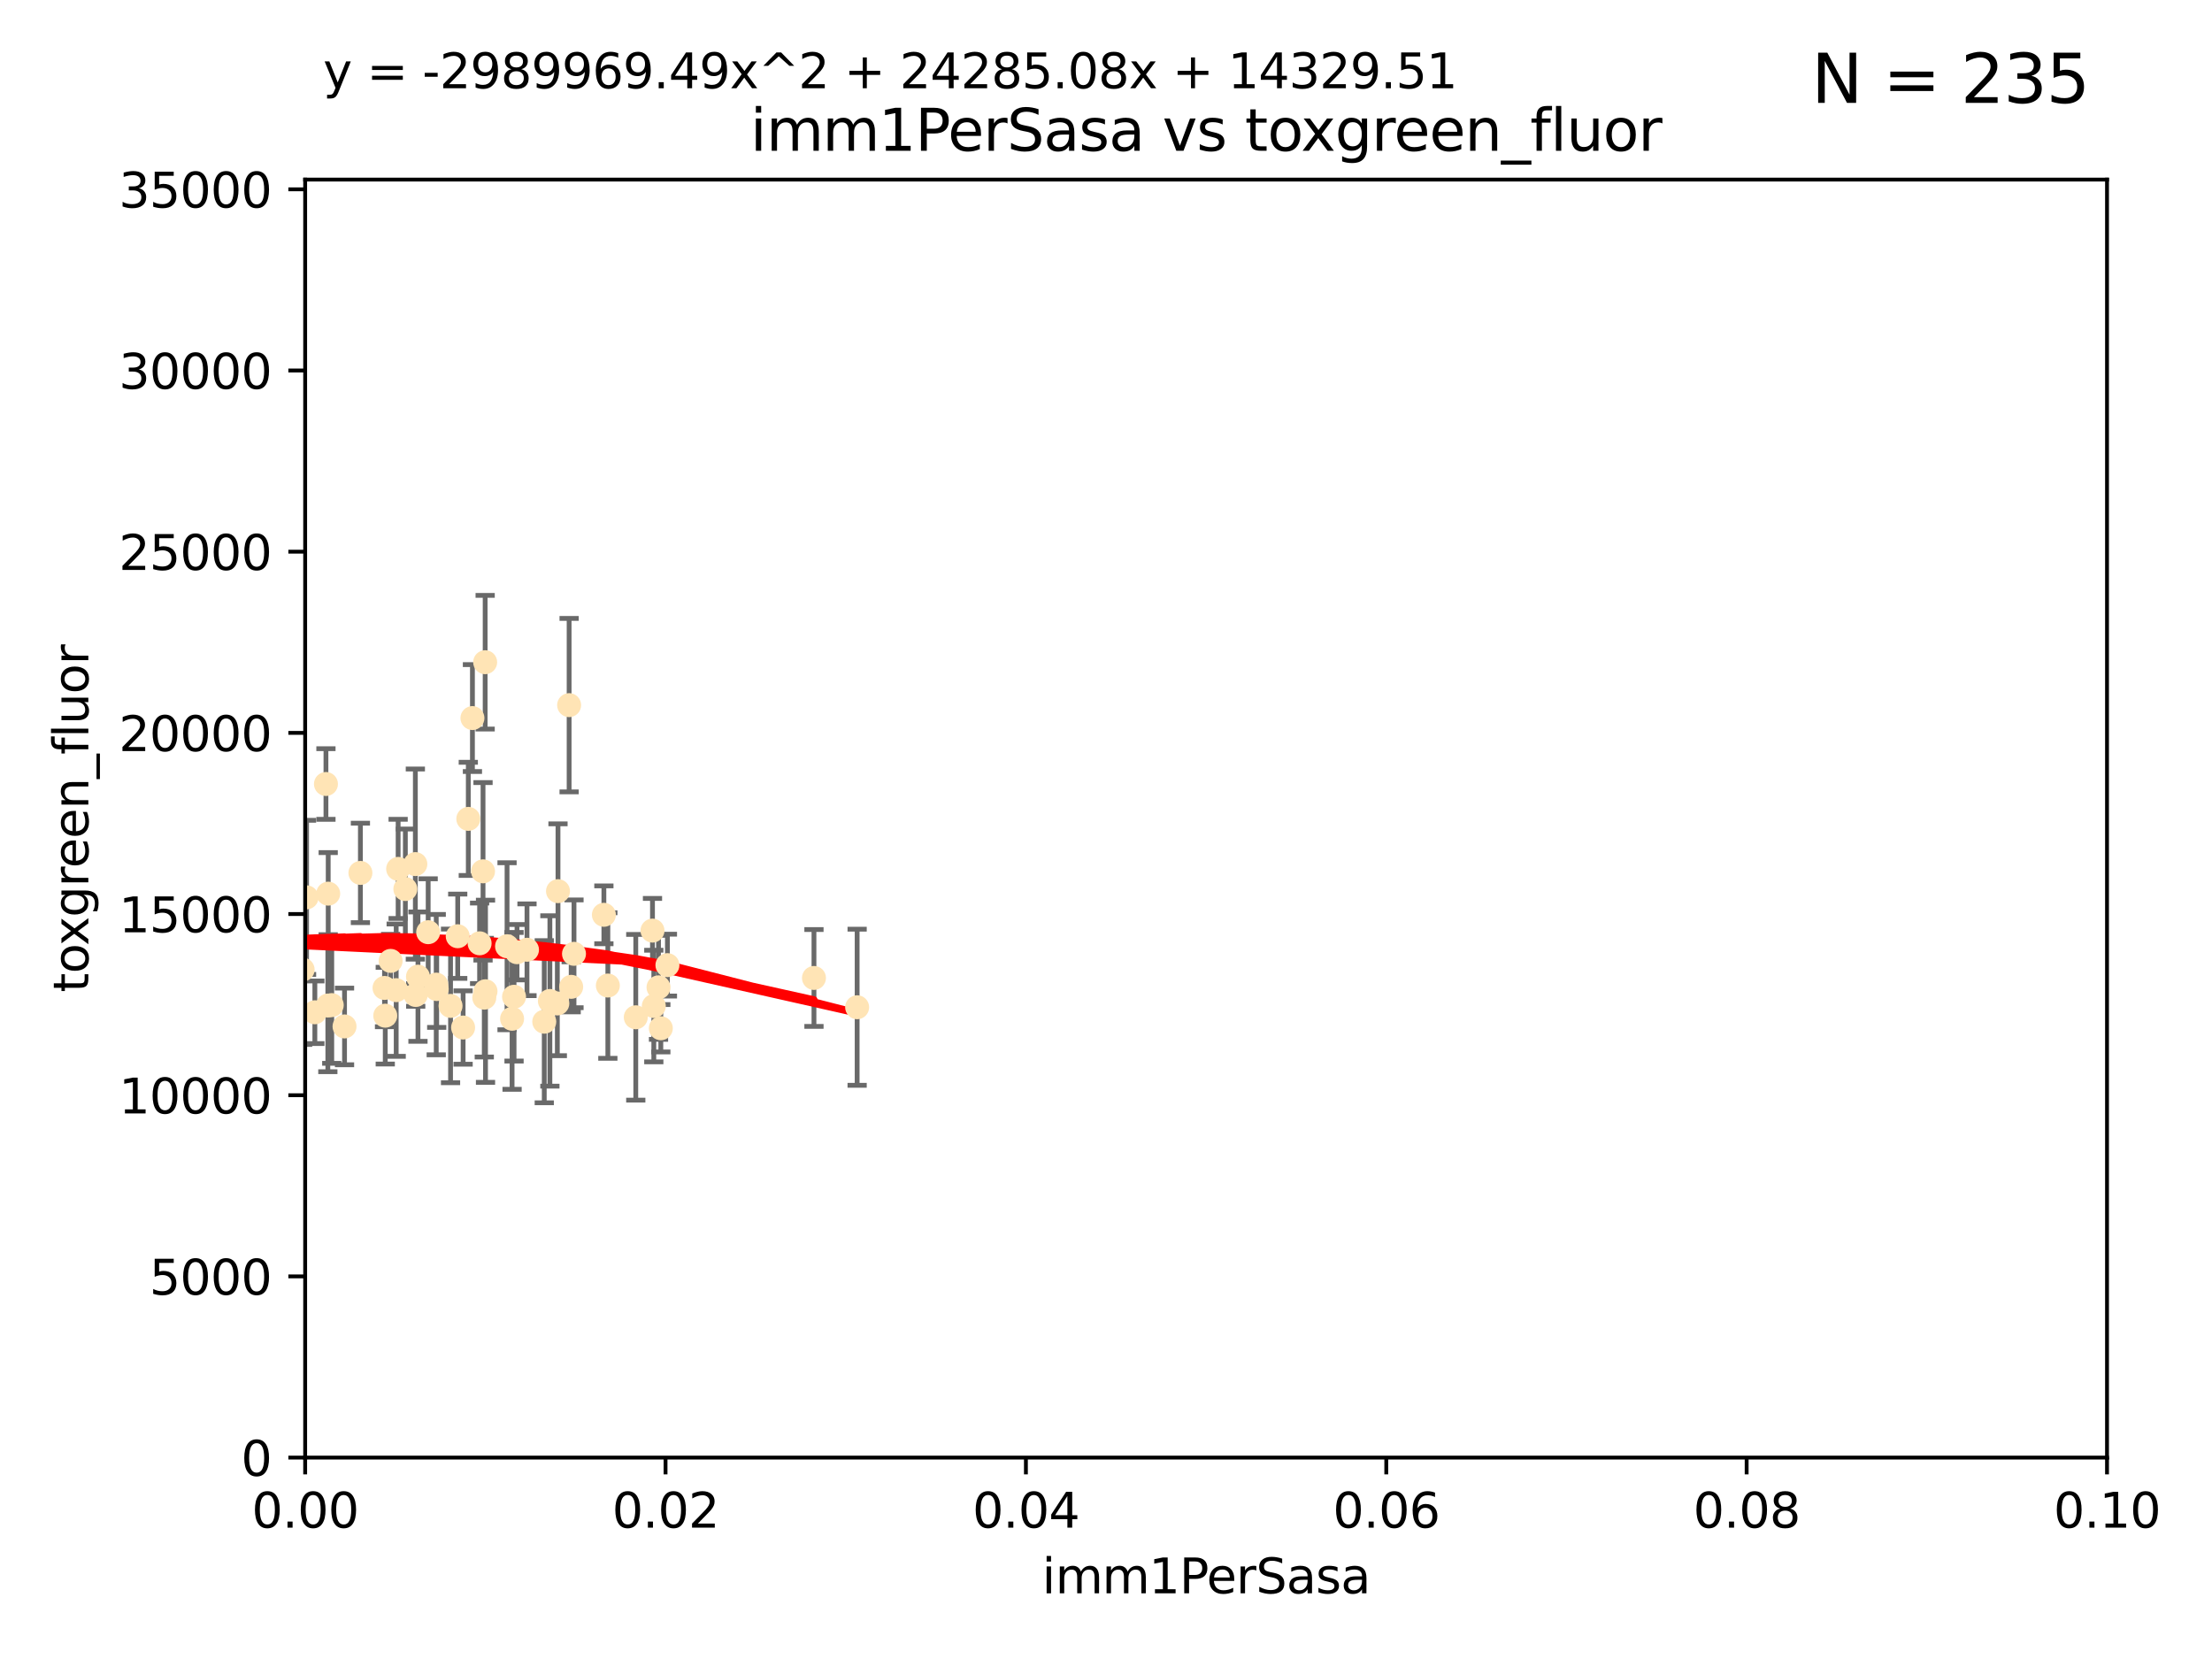 <?xml version="1.0" encoding="utf-8" standalone="no"?>
<!DOCTYPE svg PUBLIC "-//W3C//DTD SVG 1.1//EN"
  "http://www.w3.org/Graphics/SVG/1.1/DTD/svg11.dtd">
<svg xmlns:xlink="http://www.w3.org/1999/xlink" width="460.8pt" height="345.6pt" viewBox="0 0 460.8 345.6" xmlns="http://www.w3.org/2000/svg" version="1.1">
 <defs>
  <style type="text/css">*{stroke-linejoin: round; stroke-linecap: butt}</style>
 </defs>
 <g id="figure_1">
  <g id="patch_1">
   <path d="M 0 345.6 
L 460.8 345.6 
L 460.8 0 
L 0 0 
z
" style="fill: #ffffff"/>
  </g>
  <g id="axes_1">
   <g id="patch_2">
    <path d="M 63.571 303.64 
L 438.93 303.64 
L 438.93 37.411 
L 63.571 37.411 
z
" style="fill: #ffffff"/>
   </g>
   <g id="PathCollection_1">
    <defs>
     <path id="m0d15cbcaea" d="M 0 1.118 
C 0.297 1.118 0.581 1 0.791 0.791 
C 1 0.581 1.118 0.297 1.118 0 
C 1.118 -0.297 1 -0.581 0.791 -0.791 
C 0.581 -1 0.297 -1.118 0 -1.118 
C -0.297 -1.118 -0.581 -1 -0.791 -0.791 
C -1 -0.581 -1.118 -0.297 -1.118 0 
C -1.118 0.297 -1 0.581 -0.791 0.791 
C -0.581 1 -0.297 1.118 0 1.118 
z
" style="stroke: #ffe4b5"/>
    </defs>
    <g clip-path="url(#pde1744ecb6)">
     <use xlink:href="#m0d15cbcaea" x="57.015" y="156.837" style="fill: #ffe4b5; stroke: #ffe4b5"/>
     <use xlink:href="#m0d15cbcaea" x="71.772" y="213.825" style="fill: #ffe4b5; stroke: #ffe4b5"/>
     <use xlink:href="#m0d15cbcaea" x="40.517" y="188.351" style="fill: #ffe4b5; stroke: #ffe4b5"/>
     <use xlink:href="#m0d15cbcaea" x="54.785" y="171.695" style="fill: #ffe4b5; stroke: #ffe4b5"/>
     <use xlink:href="#m0d15cbcaea" x="53.188" y="211.132" style="fill: #ffe4b5; stroke: #ffe4b5"/>
     <use xlink:href="#m0d15cbcaea" x="75.079" y="181.843" style="fill: #ffe4b5; stroke: #ffe4b5"/>
     <use xlink:href="#m0d15cbcaea" x="57.225" y="185.556" style="fill: #ffe4b5; stroke: #ffe4b5"/>
     <use xlink:href="#m0d15cbcaea" x="90.877" y="205.115" style="fill: #ffe4b5; stroke: #ffe4b5"/>
     <use xlink:href="#m0d15cbcaea" x="61.484" y="213.906" style="fill: #ffe4b5; stroke: #ffe4b5"/>
     <use xlink:href="#m0d15cbcaea" x="82.94" y="181.005" style="fill: #ffe4b5; stroke: #ffe4b5"/>
     <use xlink:href="#m0d15cbcaea" x="98.417" y="149.583" style="fill: #ffe4b5; stroke: #ffe4b5"/>
     <use xlink:href="#m0d15cbcaea" x="67.9" y="163.323" style="fill: #ffe4b5; stroke: #ffe4b5"/>
     <use xlink:href="#m0d15cbcaea" x="90.975" y="206.037" style="fill: #ffe4b5; stroke: #ffe4b5"/>
     <use xlink:href="#m0d15cbcaea" x="81.373" y="200.169" style="fill: #ffe4b5; stroke: #ffe4b5"/>
     <use xlink:href="#m0d15cbcaea" x="89.197" y="194.192" style="fill: #ffe4b5; stroke: #ffe4b5"/>
     <use xlink:href="#m0d15cbcaea" x="65.589" y="210.877" style="fill: #ffe4b5; stroke: #ffe4b5"/>
     <use xlink:href="#m0d15cbcaea" x="101.141" y="206.499" style="fill: #ffe4b5; stroke: #ffe4b5"/>
     <use xlink:href="#m0d15cbcaea" x="63.044" y="201.987" style="fill: #ffe4b5; stroke: #ffe4b5"/>
     <use xlink:href="#m0d15cbcaea" x="63.861" y="186.933" style="fill: #ffe4b5; stroke: #ffe4b5"/>
     <use xlink:href="#m0d15cbcaea" x="68.371" y="186.164" style="fill: #ffe4b5; stroke: #ffe4b5"/>
     <use xlink:href="#m0d15cbcaea" x="118.558" y="146.893" style="fill: #ffe4b5; stroke: #ffe4b5"/>
     <use xlink:href="#m0d15cbcaea" x="99.911" y="196.509" style="fill: #ffe4b5; stroke: #ffe4b5"/>
     <use xlink:href="#m0d15cbcaea" x="100.885" y="207.828" style="fill: #ffe4b5; stroke: #ffe4b5"/>
     <use xlink:href="#m0d15cbcaea" x="135.925" y="193.861" style="fill: #ffe4b5; stroke: #ffe4b5"/>
     <use xlink:href="#m0d15cbcaea" x="86.601" y="207.271" style="fill: #ffe4b5; stroke: #ffe4b5"/>
     <use xlink:href="#m0d15cbcaea" x="87.071" y="203.455" style="fill: #ffe4b5; stroke: #ffe4b5"/>
     <use xlink:href="#m0d15cbcaea" x="84.442" y="185.203" style="fill: #ffe4b5; stroke: #ffe4b5"/>
     <use xlink:href="#m0d15cbcaea" x="96.474" y="214.052" style="fill: #ffe4b5; stroke: #ffe4b5"/>
     <use xlink:href="#m0d15cbcaea" x="107.703" y="198.363" style="fill: #ffe4b5; stroke: #ffe4b5"/>
     <use xlink:href="#m0d15cbcaea" x="60.01" y="204.098" style="fill: #ffe4b5; stroke: #ffe4b5"/>
     <use xlink:href="#m0d15cbcaea" x="80.257" y="211.585" style="fill: #ffe4b5; stroke: #ffe4b5"/>
     <use xlink:href="#m0d15cbcaea" x="116.102" y="209.035" style="fill: #ffe4b5; stroke: #ffe4b5"/>
     <use xlink:href="#m0d15cbcaea" x="93.857" y="209.546" style="fill: #ffe4b5; stroke: #ffe4b5"/>
     <use xlink:href="#m0d15cbcaea" x="68.296" y="209.471" style="fill: #ffe4b5; stroke: #ffe4b5"/>
     <use xlink:href="#m0d15cbcaea" x="105.627" y="197.121" style="fill: #ffe4b5; stroke: #ffe4b5"/>
     <use xlink:href="#m0d15cbcaea" x="101.067" y="137.95" style="fill: #ffe4b5; stroke: #ffe4b5"/>
     <use xlink:href="#m0d15cbcaea" x="95.352" y="195.035" style="fill: #ffe4b5; stroke: #ffe4b5"/>
     <use xlink:href="#m0d15cbcaea" x="137.663" y="214.202" style="fill: #ffe4b5; stroke: #ffe4b5"/>
     <use xlink:href="#m0d15cbcaea" x="100.625" y="181.513" style="fill: #ffe4b5; stroke: #ffe4b5"/>
     <use xlink:href="#m0d15cbcaea" x="106.676" y="212.224" style="fill: #ffe4b5; stroke: #ffe4b5"/>
     <use xlink:href="#m0d15cbcaea" x="82.534" y="206.268" style="fill: #ffe4b5; stroke: #ffe4b5"/>
     <use xlink:href="#m0d15cbcaea" x="80.104" y="205.805" style="fill: #ffe4b5; stroke: #ffe4b5"/>
     <use xlink:href="#m0d15cbcaea" x="118.986" y="205.576" style="fill: #ffe4b5; stroke: #ffe4b5"/>
     <use xlink:href="#m0d15cbcaea" x="113.38" y="212.837" style="fill: #ffe4b5; stroke: #ffe4b5"/>
     <use xlink:href="#m0d15cbcaea" x="50.438" y="214.773" style="fill: #ffe4b5; stroke: #ffe4b5"/>
     <use xlink:href="#m0d15cbcaea" x="137.18" y="205.681" style="fill: #ffe4b5; stroke: #ffe4b5"/>
     <use xlink:href="#m0d15cbcaea" x="86.526" y="180.006" style="fill: #ffe4b5; stroke: #ffe4b5"/>
     <use xlink:href="#m0d15cbcaea" x="109.782" y="197.851" style="fill: #ffe4b5; stroke: #ffe4b5"/>
     <use xlink:href="#m0d15cbcaea" x="69.109" y="209.384" style="fill: #ffe4b5; stroke: #ffe4b5"/>
     <use xlink:href="#m0d15cbcaea" x="97.555" y="170.586" style="fill: #ffe4b5; stroke: #ffe4b5"/>
     <use xlink:href="#m0d15cbcaea" x="107.086" y="207.643" style="fill: #ffe4b5; stroke: #ffe4b5"/>
     <use xlink:href="#m0d15cbcaea" x="114.552" y="208.521" style="fill: #ffe4b5; stroke: #ffe4b5"/>
     <use xlink:href="#m0d15cbcaea" x="169.564" y="203.725" style="fill: #ffe4b5; stroke: #ffe4b5"/>
     <use xlink:href="#m0d15cbcaea" x="126.627" y="205.306" style="fill: #ffe4b5; stroke: #ffe4b5"/>
     <use xlink:href="#m0d15cbcaea" x="60.205" y="213.635" style="fill: #ffe4b5; stroke: #ffe4b5"/>
     <use xlink:href="#m0d15cbcaea" x="136.2" y="209.579" style="fill: #ffe4b5; stroke: #ffe4b5"/>
     <use xlink:href="#m0d15cbcaea" x="119.573" y="198.699" style="fill: #ffe4b5; stroke: #ffe4b5"/>
     <use xlink:href="#m0d15cbcaea" x="178.558" y="209.828" style="fill: #ffe4b5; stroke: #ffe4b5"/>
     <use xlink:href="#m0d15cbcaea" x="139.037" y="201.054" style="fill: #ffe4b5; stroke: #ffe4b5"/>
     <use xlink:href="#m0d15cbcaea" x="132.444" y="211.918" style="fill: #ffe4b5; stroke: #ffe4b5"/>
     <use xlink:href="#m0d15cbcaea" x="116.24" y="185.646" style="fill: #ffe4b5; stroke: #ffe4b5"/>
     <use xlink:href="#m0d15cbcaea" x="125.8" y="190.57" style="fill: #ffe4b5; stroke: #ffe4b5"/>
    </g>
   </g>
   <g id="matplotlib.axis_1">
    <g id="xtick_1">
     <g id="line2d_1">
      <defs>
       <path id="mdbbc4fe6f9" d="M 0 0 
L 0 3.5 
" style="stroke: #000000; stroke-width: 0.8"/>
      </defs>
      <g>
       <use xlink:href="#mdbbc4fe6f9" x="63.571" y="303.64" style="stroke: #000000; stroke-width: 0.8"/>
      </g>
     </g>
     <g id="text_1">
      <!-- 0.00 -->
      <g transform="translate(52.438 318.238)scale(0.1 -0.1)">
       <defs>
        <path id="DejaVuSans-30" d="M 2034 4250 
Q 1547 4250 1301 3770 
Q 1056 3291 1056 2328 
Q 1056 1369 1301 889 
Q 1547 409 2034 409 
Q 2525 409 2770 889 
Q 3016 1369 3016 2328 
Q 3016 3291 2770 3770 
Q 2525 4250 2034 4250 
z
M 2034 4750 
Q 2819 4750 3233 4129 
Q 3647 3509 3647 2328 
Q 3647 1150 3233 529 
Q 2819 -91 2034 -91 
Q 1250 -91 836 529 
Q 422 1150 422 2328 
Q 422 3509 836 4129 
Q 1250 4750 2034 4750 
z
" transform="scale(0.016)"/>
        <path id="DejaVuSans-2e" d="M 684 794 
L 1344 794 
L 1344 0 
L 684 0 
L 684 794 
z
" transform="scale(0.016)"/>
       </defs>
       <use xlink:href="#DejaVuSans-30"/>
       <use xlink:href="#DejaVuSans-2e" x="63.623"/>
       <use xlink:href="#DejaVuSans-30" x="95.41"/>
       <use xlink:href="#DejaVuSans-30" x="159.033"/>
      </g>
     </g>
    </g>
    <g id="xtick_2">
     <g id="line2d_2">
      <g>
       <use xlink:href="#mdbbc4fe6f9" x="138.643" y="303.64" style="stroke: #000000; stroke-width: 0.8"/>
      </g>
     </g>
     <g id="text_2">
      <!-- 0.02 -->
      <g transform="translate(127.51 318.238)scale(0.1 -0.1)">
       <defs>
        <path id="DejaVuSans-32" d="M 1228 531 
L 3431 531 
L 3431 0 
L 469 0 
L 469 531 
Q 828 903 1448 1529 
Q 2069 2156 2228 2338 
Q 2531 2678 2651 2914 
Q 2772 3150 2772 3378 
Q 2772 3750 2511 3984 
Q 2250 4219 1831 4219 
Q 1534 4219 1204 4116 
Q 875 4013 500 3803 
L 500 4441 
Q 881 4594 1212 4672 
Q 1544 4750 1819 4750 
Q 2544 4750 2975 4387 
Q 3406 4025 3406 3419 
Q 3406 3131 3298 2873 
Q 3191 2616 2906 2266 
Q 2828 2175 2409 1742 
Q 1991 1309 1228 531 
z
" transform="scale(0.016)"/>
       </defs>
       <use xlink:href="#DejaVuSans-30"/>
       <use xlink:href="#DejaVuSans-2e" x="63.623"/>
       <use xlink:href="#DejaVuSans-30" x="95.41"/>
       <use xlink:href="#DejaVuSans-32" x="159.033"/>
      </g>
     </g>
    </g>
    <g id="xtick_3">
     <g id="line2d_3">
      <g>
       <use xlink:href="#mdbbc4fe6f9" x="213.715" y="303.64" style="stroke: #000000; stroke-width: 0.8"/>
      </g>
     </g>
     <g id="text_3">
      <!-- 0.04 -->
      <g transform="translate(202.582 318.238)scale(0.1 -0.1)">
       <defs>
        <path id="DejaVuSans-34" d="M 2419 4116 
L 825 1625 
L 2419 1625 
L 2419 4116 
z
M 2253 4666 
L 3047 4666 
L 3047 1625 
L 3713 1625 
L 3713 1100 
L 3047 1100 
L 3047 0 
L 2419 0 
L 2419 1100 
L 313 1100 
L 313 1709 
L 2253 4666 
z
" transform="scale(0.016)"/>
       </defs>
       <use xlink:href="#DejaVuSans-30"/>
       <use xlink:href="#DejaVuSans-2e" x="63.623"/>
       <use xlink:href="#DejaVuSans-30" x="95.41"/>
       <use xlink:href="#DejaVuSans-34" x="159.033"/>
      </g>
     </g>
    </g>
    <g id="xtick_4">
     <g id="line2d_4">
      <g>
       <use xlink:href="#mdbbc4fe6f9" x="288.786" y="303.64" style="stroke: #000000; stroke-width: 0.8"/>
      </g>
     </g>
     <g id="text_4">
      <!-- 0.06 -->
      <g transform="translate(277.654 318.238)scale(0.1 -0.1)">
       <defs>
        <path id="DejaVuSans-36" d="M 2113 2584 
Q 1688 2584 1439 2293 
Q 1191 2003 1191 1497 
Q 1191 994 1439 701 
Q 1688 409 2113 409 
Q 2538 409 2786 701 
Q 3034 994 3034 1497 
Q 3034 2003 2786 2293 
Q 2538 2584 2113 2584 
z
M 3366 4563 
L 3366 3988 
Q 3128 4100 2886 4159 
Q 2644 4219 2406 4219 
Q 1781 4219 1451 3797 
Q 1122 3375 1075 2522 
Q 1259 2794 1537 2939 
Q 1816 3084 2150 3084 
Q 2853 3084 3261 2657 
Q 3669 2231 3669 1497 
Q 3669 778 3244 343 
Q 2819 -91 2113 -91 
Q 1303 -91 875 529 
Q 447 1150 447 2328 
Q 447 3434 972 4092 
Q 1497 4750 2381 4750 
Q 2619 4750 2861 4703 
Q 3103 4656 3366 4563 
z
" transform="scale(0.016)"/>
       </defs>
       <use xlink:href="#DejaVuSans-30"/>
       <use xlink:href="#DejaVuSans-2e" x="63.623"/>
       <use xlink:href="#DejaVuSans-30" x="95.41"/>
       <use xlink:href="#DejaVuSans-36" x="159.033"/>
      </g>
     </g>
    </g>
    <g id="xtick_5">
     <g id="line2d_5">
      <g>
       <use xlink:href="#mdbbc4fe6f9" x="363.858" y="303.64" style="stroke: #000000; stroke-width: 0.8"/>
      </g>
     </g>
     <g id="text_5">
      <!-- 0.08 -->
      <g transform="translate(352.725 318.238)scale(0.1 -0.1)">
       <defs>
        <path id="DejaVuSans-38" d="M 2034 2216 
Q 1584 2216 1326 1975 
Q 1069 1734 1069 1313 
Q 1069 891 1326 650 
Q 1584 409 2034 409 
Q 2484 409 2743 651 
Q 3003 894 3003 1313 
Q 3003 1734 2745 1975 
Q 2488 2216 2034 2216 
z
M 1403 2484 
Q 997 2584 770 2862 
Q 544 3141 544 3541 
Q 544 4100 942 4425 
Q 1341 4750 2034 4750 
Q 2731 4750 3128 4425 
Q 3525 4100 3525 3541 
Q 3525 3141 3298 2862 
Q 3072 2584 2669 2484 
Q 3125 2378 3379 2068 
Q 3634 1759 3634 1313 
Q 3634 634 3220 271 
Q 2806 -91 2034 -91 
Q 1263 -91 848 271 
Q 434 634 434 1313 
Q 434 1759 690 2068 
Q 947 2378 1403 2484 
z
M 1172 3481 
Q 1172 3119 1398 2916 
Q 1625 2713 2034 2713 
Q 2441 2713 2670 2916 
Q 2900 3119 2900 3481 
Q 2900 3844 2670 4047 
Q 2441 4250 2034 4250 
Q 1625 4250 1398 4047 
Q 1172 3844 1172 3481 
z
" transform="scale(0.016)"/>
       </defs>
       <use xlink:href="#DejaVuSans-30"/>
       <use xlink:href="#DejaVuSans-2e" x="63.623"/>
       <use xlink:href="#DejaVuSans-30" x="95.41"/>
       <use xlink:href="#DejaVuSans-38" x="159.033"/>
      </g>
     </g>
    </g>
    <g id="xtick_6">
     <g id="line2d_6">
      <g>
       <use xlink:href="#mdbbc4fe6f9" x="438.93" y="303.64" style="stroke: #000000; stroke-width: 0.8"/>
      </g>
     </g>
     <g id="text_6">
      <!-- 0.10 -->
      <g transform="translate(427.797 318.238)scale(0.1 -0.1)">
       <defs>
        <path id="DejaVuSans-31" d="M 794 531 
L 1825 531 
L 1825 4091 
L 703 3866 
L 703 4441 
L 1819 4666 
L 2450 4666 
L 2450 531 
L 3481 531 
L 3481 0 
L 794 0 
L 794 531 
z
" transform="scale(0.016)"/>
       </defs>
       <use xlink:href="#DejaVuSans-30"/>
       <use xlink:href="#DejaVuSans-2e" x="63.623"/>
       <use xlink:href="#DejaVuSans-31" x="95.41"/>
       <use xlink:href="#DejaVuSans-30" x="159.033"/>
      </g>
     </g>
    </g>
    <g id="text_7">
     <!-- imm1PerSasa -->
     <g transform="translate(217.067 331.917)scale(0.1 -0.1)">
      <defs>
       <path id="DejaVuSans-69" d="M 603 3500 
L 1178 3500 
L 1178 0 
L 603 0 
L 603 3500 
z
M 603 4863 
L 1178 4863 
L 1178 4134 
L 603 4134 
L 603 4863 
z
" transform="scale(0.016)"/>
       <path id="DejaVuSans-6d" d="M 3328 2828 
Q 3544 3216 3844 3400 
Q 4144 3584 4550 3584 
Q 5097 3584 5394 3201 
Q 5691 2819 5691 2113 
L 5691 0 
L 5113 0 
L 5113 2094 
Q 5113 2597 4934 2840 
Q 4756 3084 4391 3084 
Q 3944 3084 3684 2787 
Q 3425 2491 3425 1978 
L 3425 0 
L 2847 0 
L 2847 2094 
Q 2847 2600 2669 2842 
Q 2491 3084 2119 3084 
Q 1678 3084 1418 2786 
Q 1159 2488 1159 1978 
L 1159 0 
L 581 0 
L 581 3500 
L 1159 3500 
L 1159 2956 
Q 1356 3278 1631 3431 
Q 1906 3584 2284 3584 
Q 2666 3584 2933 3390 
Q 3200 3197 3328 2828 
z
" transform="scale(0.016)"/>
       <path id="DejaVuSans-50" d="M 1259 4147 
L 1259 2394 
L 2053 2394 
Q 2494 2394 2734 2622 
Q 2975 2850 2975 3272 
Q 2975 3691 2734 3919 
Q 2494 4147 2053 4147 
L 1259 4147 
z
M 628 4666 
L 2053 4666 
Q 2838 4666 3239 4311 
Q 3641 3956 3641 3272 
Q 3641 2581 3239 2228 
Q 2838 1875 2053 1875 
L 1259 1875 
L 1259 0 
L 628 0 
L 628 4666 
z
" transform="scale(0.016)"/>
       <path id="DejaVuSans-65" d="M 3597 1894 
L 3597 1613 
L 953 1613 
Q 991 1019 1311 708 
Q 1631 397 2203 397 
Q 2534 397 2845 478 
Q 3156 559 3463 722 
L 3463 178 
Q 3153 47 2828 -22 
Q 2503 -91 2169 -91 
Q 1331 -91 842 396 
Q 353 884 353 1716 
Q 353 2575 817 3079 
Q 1281 3584 2069 3584 
Q 2775 3584 3186 3129 
Q 3597 2675 3597 1894 
z
M 3022 2063 
Q 3016 2534 2758 2815 
Q 2500 3097 2075 3097 
Q 1594 3097 1305 2825 
Q 1016 2553 972 2059 
L 3022 2063 
z
" transform="scale(0.016)"/>
       <path id="DejaVuSans-72" d="M 2631 2963 
Q 2534 3019 2420 3045 
Q 2306 3072 2169 3072 
Q 1681 3072 1420 2755 
Q 1159 2438 1159 1844 
L 1159 0 
L 581 0 
L 581 3500 
L 1159 3500 
L 1159 2956 
Q 1341 3275 1631 3429 
Q 1922 3584 2338 3584 
Q 2397 3584 2469 3576 
Q 2541 3569 2628 3553 
L 2631 2963 
z
" transform="scale(0.016)"/>
       <path id="DejaVuSans-53" d="M 3425 4513 
L 3425 3897 
Q 3066 4069 2747 4153 
Q 2428 4238 2131 4238 
Q 1616 4238 1336 4038 
Q 1056 3838 1056 3469 
Q 1056 3159 1242 3001 
Q 1428 2844 1947 2747 
L 2328 2669 
Q 3034 2534 3370 2195 
Q 3706 1856 3706 1288 
Q 3706 609 3251 259 
Q 2797 -91 1919 -91 
Q 1588 -91 1214 -16 
Q 841 59 441 206 
L 441 856 
Q 825 641 1194 531 
Q 1563 422 1919 422 
Q 2459 422 2753 634 
Q 3047 847 3047 1241 
Q 3047 1584 2836 1778 
Q 2625 1972 2144 2069 
L 1759 2144 
Q 1053 2284 737 2584 
Q 422 2884 422 3419 
Q 422 4038 858 4394 
Q 1294 4750 2059 4750 
Q 2388 4750 2728 4690 
Q 3069 4631 3425 4513 
z
" transform="scale(0.016)"/>
       <path id="DejaVuSans-61" d="M 2194 1759 
Q 1497 1759 1228 1600 
Q 959 1441 959 1056 
Q 959 750 1161 570 
Q 1363 391 1709 391 
Q 2188 391 2477 730 
Q 2766 1069 2766 1631 
L 2766 1759 
L 2194 1759 
z
M 3341 1997 
L 3341 0 
L 2766 0 
L 2766 531 
Q 2569 213 2275 61 
Q 1981 -91 1556 -91 
Q 1019 -91 701 211 
Q 384 513 384 1019 
Q 384 1609 779 1909 
Q 1175 2209 1959 2209 
L 2766 2209 
L 2766 2266 
Q 2766 2663 2505 2880 
Q 2244 3097 1772 3097 
Q 1472 3097 1187 3025 
Q 903 2953 641 2809 
L 641 3341 
Q 956 3463 1253 3523 
Q 1550 3584 1831 3584 
Q 2591 3584 2966 3190 
Q 3341 2797 3341 1997 
z
" transform="scale(0.016)"/>
       <path id="DejaVuSans-73" d="M 2834 3397 
L 2834 2853 
Q 2591 2978 2328 3040 
Q 2066 3103 1784 3103 
Q 1356 3103 1142 2972 
Q 928 2841 928 2578 
Q 928 2378 1081 2264 
Q 1234 2150 1697 2047 
L 1894 2003 
Q 2506 1872 2764 1633 
Q 3022 1394 3022 966 
Q 3022 478 2636 193 
Q 2250 -91 1575 -91 
Q 1294 -91 989 -36 
Q 684 19 347 128 
L 347 722 
Q 666 556 975 473 
Q 1284 391 1588 391 
Q 1994 391 2212 530 
Q 2431 669 2431 922 
Q 2431 1156 2273 1281 
Q 2116 1406 1581 1522 
L 1381 1569 
Q 847 1681 609 1914 
Q 372 2147 372 2553 
Q 372 3047 722 3315 
Q 1072 3584 1716 3584 
Q 2034 3584 2315 3537 
Q 2597 3491 2834 3397 
z
" transform="scale(0.016)"/>
      </defs>
      <use xlink:href="#DejaVuSans-69"/>
      <use xlink:href="#DejaVuSans-6d" x="27.783"/>
      <use xlink:href="#DejaVuSans-6d" x="125.195"/>
      <use xlink:href="#DejaVuSans-31" x="222.607"/>
      <use xlink:href="#DejaVuSans-50" x="286.23"/>
      <use xlink:href="#DejaVuSans-65" x="342.908"/>
      <use xlink:href="#DejaVuSans-72" x="404.432"/>
      <use xlink:href="#DejaVuSans-53" x="445.545"/>
      <use xlink:href="#DejaVuSans-61" x="509.021"/>
      <use xlink:href="#DejaVuSans-73" x="570.301"/>
      <use xlink:href="#DejaVuSans-61" x="622.4"/>
     </g>
    </g>
   </g>
   <g id="matplotlib.axis_2">
    <g id="ytick_1">
     <g id="line2d_7">
      <defs>
       <path id="m1bf2018b47" d="M 0 0 
L -3.5 0 
" style="stroke: #000000; stroke-width: 0.8"/>
      </defs>
      <g>
       <use xlink:href="#m1bf2018b47" x="63.571" y="303.64" style="stroke: #000000; stroke-width: 0.8"/>
      </g>
     </g>
     <g id="text_8">
      <!-- 0 -->
      <g transform="translate(50.209 307.439)scale(0.1 -0.1)">
       <use xlink:href="#DejaVuSans-30"/>
      </g>
     </g>
    </g>
    <g id="ytick_2">
     <g id="line2d_8">
      <g>
       <use xlink:href="#m1bf2018b47" x="63.571" y="265.897" style="stroke: #000000; stroke-width: 0.8"/>
      </g>
     </g>
     <g id="text_9">
      <!-- 5000 -->
      <g transform="translate(31.121 269.696)scale(0.1 -0.1)">
       <defs>
        <path id="DejaVuSans-35" d="M 691 4666 
L 3169 4666 
L 3169 4134 
L 1269 4134 
L 1269 2991 
Q 1406 3038 1543 3061 
Q 1681 3084 1819 3084 
Q 2600 3084 3056 2656 
Q 3513 2228 3513 1497 
Q 3513 744 3044 326 
Q 2575 -91 1722 -91 
Q 1428 -91 1123 -41 
Q 819 9 494 109 
L 494 744 
Q 775 591 1075 516 
Q 1375 441 1709 441 
Q 2250 441 2565 725 
Q 2881 1009 2881 1497 
Q 2881 1984 2565 2268 
Q 2250 2553 1709 2553 
Q 1456 2553 1204 2497 
Q 953 2441 691 2322 
L 691 4666 
z
" transform="scale(0.016)"/>
       </defs>
       <use xlink:href="#DejaVuSans-35"/>
       <use xlink:href="#DejaVuSans-30" x="63.623"/>
       <use xlink:href="#DejaVuSans-30" x="127.246"/>
       <use xlink:href="#DejaVuSans-30" x="190.869"/>
      </g>
     </g>
    </g>
    <g id="ytick_3">
     <g id="line2d_9">
      <g>
       <use xlink:href="#m1bf2018b47" x="63.571" y="228.154" style="stroke: #000000; stroke-width: 0.8"/>
      </g>
     </g>
     <g id="text_10">
      <!-- 10000 -->
      <g transform="translate(24.759 231.953)scale(0.1 -0.1)">
       <use xlink:href="#DejaVuSans-31"/>
       <use xlink:href="#DejaVuSans-30" x="63.623"/>
       <use xlink:href="#DejaVuSans-30" x="127.246"/>
       <use xlink:href="#DejaVuSans-30" x="190.869"/>
       <use xlink:href="#DejaVuSans-30" x="254.492"/>
      </g>
     </g>
    </g>
    <g id="ytick_4">
     <g id="line2d_10">
      <g>
       <use xlink:href="#m1bf2018b47" x="63.571" y="190.411" style="stroke: #000000; stroke-width: 0.8"/>
      </g>
     </g>
     <g id="text_11">
      <!-- 15000 -->
      <g transform="translate(24.759 194.21)scale(0.1 -0.1)">
       <use xlink:href="#DejaVuSans-31"/>
       <use xlink:href="#DejaVuSans-35" x="63.623"/>
       <use xlink:href="#DejaVuSans-30" x="127.246"/>
       <use xlink:href="#DejaVuSans-30" x="190.869"/>
       <use xlink:href="#DejaVuSans-30" x="254.492"/>
      </g>
     </g>
    </g>
    <g id="ytick_5">
     <g id="line2d_11">
      <g>
       <use xlink:href="#m1bf2018b47" x="63.571" y="152.668" style="stroke: #000000; stroke-width: 0.8"/>
      </g>
     </g>
     <g id="text_12">
      <!-- 20000 -->
      <g transform="translate(24.759 156.467)scale(0.1 -0.1)">
       <use xlink:href="#DejaVuSans-32"/>
       <use xlink:href="#DejaVuSans-30" x="63.623"/>
       <use xlink:href="#DejaVuSans-30" x="127.246"/>
       <use xlink:href="#DejaVuSans-30" x="190.869"/>
       <use xlink:href="#DejaVuSans-30" x="254.492"/>
      </g>
     </g>
    </g>
    <g id="ytick_6">
     <g id="line2d_12">
      <g>
       <use xlink:href="#m1bf2018b47" x="63.571" y="114.925" style="stroke: #000000; stroke-width: 0.8"/>
      </g>
     </g>
     <g id="text_13">
      <!-- 25000 -->
      <g transform="translate(24.759 118.724)scale(0.1 -0.1)">
       <use xlink:href="#DejaVuSans-32"/>
       <use xlink:href="#DejaVuSans-35" x="63.623"/>
       <use xlink:href="#DejaVuSans-30" x="127.246"/>
       <use xlink:href="#DejaVuSans-30" x="190.869"/>
       <use xlink:href="#DejaVuSans-30" x="254.492"/>
      </g>
     </g>
    </g>
    <g id="ytick_7">
     <g id="line2d_13">
      <g>
       <use xlink:href="#m1bf2018b47" x="63.571" y="77.181" style="stroke: #000000; stroke-width: 0.8"/>
      </g>
     </g>
     <g id="text_14">
      <!-- 30000 -->
      <g transform="translate(24.759 80.981)scale(0.1 -0.1)">
       <defs>
        <path id="DejaVuSans-33" d="M 2597 2516 
Q 3050 2419 3304 2112 
Q 3559 1806 3559 1356 
Q 3559 666 3084 287 
Q 2609 -91 1734 -91 
Q 1441 -91 1130 -33 
Q 819 25 488 141 
L 488 750 
Q 750 597 1062 519 
Q 1375 441 1716 441 
Q 2309 441 2620 675 
Q 2931 909 2931 1356 
Q 2931 1769 2642 2001 
Q 2353 2234 1838 2234 
L 1294 2234 
L 1294 2753 
L 1863 2753 
Q 2328 2753 2575 2939 
Q 2822 3125 2822 3475 
Q 2822 3834 2567 4026 
Q 2313 4219 1838 4219 
Q 1578 4219 1281 4162 
Q 984 4106 628 3988 
L 628 4550 
Q 988 4650 1302 4700 
Q 1616 4750 1894 4750 
Q 2613 4750 3031 4423 
Q 3450 4097 3450 3541 
Q 3450 3153 3228 2886 
Q 3006 2619 2597 2516 
z
" transform="scale(0.016)"/>
       </defs>
       <use xlink:href="#DejaVuSans-33"/>
       <use xlink:href="#DejaVuSans-30" x="63.623"/>
       <use xlink:href="#DejaVuSans-30" x="127.246"/>
       <use xlink:href="#DejaVuSans-30" x="190.869"/>
       <use xlink:href="#DejaVuSans-30" x="254.492"/>
      </g>
     </g>
    </g>
    <g id="ytick_8">
     <g id="line2d_14">
      <g>
       <use xlink:href="#m1bf2018b47" x="63.571" y="39.438" style="stroke: #000000; stroke-width: 0.8"/>
      </g>
     </g>
     <g id="text_15">
      <!-- 35000 -->
      <g transform="translate(24.759 43.238)scale(0.1 -0.1)">
       <use xlink:href="#DejaVuSans-33"/>
       <use xlink:href="#DejaVuSans-35" x="63.623"/>
       <use xlink:href="#DejaVuSans-30" x="127.246"/>
       <use xlink:href="#DejaVuSans-30" x="190.869"/>
       <use xlink:href="#DejaVuSans-30" x="254.492"/>
      </g>
     </g>
    </g>
    <g id="text_16">
     <!-- toxgreen_fluor -->
     <g transform="translate(18.401 206.72)rotate(-90)scale(0.1 -0.1)">
      <defs>
       <path id="DejaVuSans-74" d="M 1172 4494 
L 1172 3500 
L 2356 3500 
L 2356 3053 
L 1172 3053 
L 1172 1153 
Q 1172 725 1289 603 
Q 1406 481 1766 481 
L 2356 481 
L 2356 0 
L 1766 0 
Q 1100 0 847 248 
Q 594 497 594 1153 
L 594 3053 
L 172 3053 
L 172 3500 
L 594 3500 
L 594 4494 
L 1172 4494 
z
" transform="scale(0.016)"/>
       <path id="DejaVuSans-6f" d="M 1959 3097 
Q 1497 3097 1228 2736 
Q 959 2375 959 1747 
Q 959 1119 1226 758 
Q 1494 397 1959 397 
Q 2419 397 2687 759 
Q 2956 1122 2956 1747 
Q 2956 2369 2687 2733 
Q 2419 3097 1959 3097 
z
M 1959 3584 
Q 2709 3584 3137 3096 
Q 3566 2609 3566 1747 
Q 3566 888 3137 398 
Q 2709 -91 1959 -91 
Q 1206 -91 779 398 
Q 353 888 353 1747 
Q 353 2609 779 3096 
Q 1206 3584 1959 3584 
z
" transform="scale(0.016)"/>
       <path id="DejaVuSans-78" d="M 3513 3500 
L 2247 1797 
L 3578 0 
L 2900 0 
L 1881 1375 
L 863 0 
L 184 0 
L 1544 1831 
L 300 3500 
L 978 3500 
L 1906 2253 
L 2834 3500 
L 3513 3500 
z
" transform="scale(0.016)"/>
       <path id="DejaVuSans-67" d="M 2906 1791 
Q 2906 2416 2648 2759 
Q 2391 3103 1925 3103 
Q 1463 3103 1205 2759 
Q 947 2416 947 1791 
Q 947 1169 1205 825 
Q 1463 481 1925 481 
Q 2391 481 2648 825 
Q 2906 1169 2906 1791 
z
M 3481 434 
Q 3481 -459 3084 -895 
Q 2688 -1331 1869 -1331 
Q 1566 -1331 1297 -1286 
Q 1028 -1241 775 -1147 
L 775 -588 
Q 1028 -725 1275 -790 
Q 1522 -856 1778 -856 
Q 2344 -856 2625 -561 
Q 2906 -266 2906 331 
L 2906 616 
Q 2728 306 2450 153 
Q 2172 0 1784 0 
Q 1141 0 747 490 
Q 353 981 353 1791 
Q 353 2603 747 3093 
Q 1141 3584 1784 3584 
Q 2172 3584 2450 3431 
Q 2728 3278 2906 2969 
L 2906 3500 
L 3481 3500 
L 3481 434 
z
" transform="scale(0.016)"/>
       <path id="DejaVuSans-6e" d="M 3513 2113 
L 3513 0 
L 2938 0 
L 2938 2094 
Q 2938 2591 2744 2837 
Q 2550 3084 2163 3084 
Q 1697 3084 1428 2787 
Q 1159 2491 1159 1978 
L 1159 0 
L 581 0 
L 581 3500 
L 1159 3500 
L 1159 2956 
Q 1366 3272 1645 3428 
Q 1925 3584 2291 3584 
Q 2894 3584 3203 3211 
Q 3513 2838 3513 2113 
z
" transform="scale(0.016)"/>
       <path id="DejaVuSans-5f" d="M 3263 -1063 
L 3263 -1509 
L -63 -1509 
L -63 -1063 
L 3263 -1063 
z
" transform="scale(0.016)"/>
       <path id="DejaVuSans-66" d="M 2375 4863 
L 2375 4384 
L 1825 4384 
Q 1516 4384 1395 4259 
Q 1275 4134 1275 3809 
L 1275 3500 
L 2222 3500 
L 2222 3053 
L 1275 3053 
L 1275 0 
L 697 0 
L 697 3053 
L 147 3053 
L 147 3500 
L 697 3500 
L 697 3744 
Q 697 4328 969 4595 
Q 1241 4863 1831 4863 
L 2375 4863 
z
" transform="scale(0.016)"/>
       <path id="DejaVuSans-6c" d="M 603 4863 
L 1178 4863 
L 1178 0 
L 603 0 
L 603 4863 
z
" transform="scale(0.016)"/>
       <path id="DejaVuSans-75" d="M 544 1381 
L 544 3500 
L 1119 3500 
L 1119 1403 
Q 1119 906 1312 657 
Q 1506 409 1894 409 
Q 2359 409 2629 706 
Q 2900 1003 2900 1516 
L 2900 3500 
L 3475 3500 
L 3475 0 
L 2900 0 
L 2900 538 
Q 2691 219 2414 64 
Q 2138 -91 1772 -91 
Q 1169 -91 856 284 
Q 544 659 544 1381 
z
M 1991 3584 
L 1991 3584 
z
" transform="scale(0.016)"/>
      </defs>
      <use xlink:href="#DejaVuSans-74"/>
      <use xlink:href="#DejaVuSans-6f" x="39.209"/>
      <use xlink:href="#DejaVuSans-78" x="97.266"/>
      <use xlink:href="#DejaVuSans-67" x="156.445"/>
      <use xlink:href="#DejaVuSans-72" x="219.922"/>
      <use xlink:href="#DejaVuSans-65" x="258.785"/>
      <use xlink:href="#DejaVuSans-65" x="320.309"/>
      <use xlink:href="#DejaVuSans-6e" x="381.832"/>
      <use xlink:href="#DejaVuSans-5f" x="445.211"/>
      <use xlink:href="#DejaVuSans-66" x="495.211"/>
      <use xlink:href="#DejaVuSans-6c" x="530.416"/>
      <use xlink:href="#DejaVuSans-75" x="558.199"/>
      <use xlink:href="#DejaVuSans-6f" x="621.578"/>
      <use xlink:href="#DejaVuSans-72" x="682.76"/>
     </g>
    </g>
   </g>
   <g id="LineCollection_1">
    <path d="M 57.015 169.082 
L 57.015 144.592 
" clip-path="url(#pde1744ecb6)" style="fill: none; stroke: #696969"/>
    <path d="M 71.772 221.812 
L 71.772 205.839 
" clip-path="url(#pde1744ecb6)" style="fill: none; stroke: #696969"/>
    <path d="M 40.517 196.752 
L 40.517 179.949 
" clip-path="url(#pde1744ecb6)" style="fill: none; stroke: #696969"/>
    <path d="M 54.785 184.238 
L 54.785 159.153 
" clip-path="url(#pde1744ecb6)" style="fill: none; stroke: #696969"/>
    <path d="M 53.188 222.176 
L 53.188 200.087 
" clip-path="url(#pde1744ecb6)" style="fill: none; stroke: #696969"/>
    <path d="M 75.079 192.201 
L 75.079 171.484 
" clip-path="url(#pde1744ecb6)" style="fill: none; stroke: #696969"/>
    <path d="M 57.225 198.875 
L 57.225 172.236 
" clip-path="url(#pde1744ecb6)" style="fill: none; stroke: #696969"/>
    <path d="M 90.877 219.733 
L 90.877 190.498 
" clip-path="url(#pde1744ecb6)" style="fill: none; stroke: #696969"/>
    <path d="M 61.484 225.703 
L 61.484 202.109 
" clip-path="url(#pde1744ecb6)" style="fill: none; stroke: #696969"/>
    <path d="M 82.94 191.334 
L 82.94 170.675 
" clip-path="url(#pde1744ecb6)" style="fill: none; stroke: #696969"/>
    <path d="M 98.417 160.717 
L 98.417 138.449 
" clip-path="url(#pde1744ecb6)" style="fill: none; stroke: #696969"/>
    <path d="M 67.9 170.679 
L 67.9 155.967 
" clip-path="url(#pde1744ecb6)" style="fill: none; stroke: #696969"/>
    <path d="M 90.975 214.023 
L 90.975 198.051 
" clip-path="url(#pde1744ecb6)" style="fill: none; stroke: #696969"/>
    <path d="M 81.373 205.695 
L 81.373 194.642 
" clip-path="url(#pde1744ecb6)" style="fill: none; stroke: #696969"/>
    <path d="M 89.197 205.318 
L 89.197 183.065 
" clip-path="url(#pde1744ecb6)" style="fill: none; stroke: #696969"/>
    <path d="M 65.589 217.396 
L 65.589 204.359 
" clip-path="url(#pde1744ecb6)" style="fill: none; stroke: #696969"/>
    <path d="M 101.141 225.473 
L 101.141 187.525 
" clip-path="url(#pde1744ecb6)" style="fill: none; stroke: #696969"/>
    <path d="M 63.044 217.58 
L 63.044 186.394 
" clip-path="url(#pde1744ecb6)" style="fill: none; stroke: #696969"/>
    <path d="M 63.861 202.987 
L 63.861 170.879 
" clip-path="url(#pde1744ecb6)" style="fill: none; stroke: #696969"/>
    <path d="M 68.371 194.716 
L 68.371 177.611 
" clip-path="url(#pde1744ecb6)" style="fill: none; stroke: #696969"/>
    <path d="M 118.558 164.958 
L 118.558 128.828 
" clip-path="url(#pde1744ecb6)" style="fill: none; stroke: #696969"/>
    <path d="M 99.911 204.892 
L 99.911 188.125 
" clip-path="url(#pde1744ecb6)" style="fill: none; stroke: #696969"/>
    <path d="M 100.885 220.196 
L 100.885 195.46 
" clip-path="url(#pde1744ecb6)" style="fill: none; stroke: #696969"/>
    <path d="M 135.925 200.564 
L 135.925 187.157 
" clip-path="url(#pde1744ecb6)" style="fill: none; stroke: #696969"/>
    <path d="M 86.601 209.631 
L 86.601 204.91 
" clip-path="url(#pde1744ecb6)" style="fill: none; stroke: #696969"/>
    <path d="M 87.071 216.927 
L 87.071 189.982 
" clip-path="url(#pde1744ecb6)" style="fill: none; stroke: #696969"/>
    <path d="M 84.442 197.701 
L 84.442 172.706 
" clip-path="url(#pde1744ecb6)" style="fill: none; stroke: #696969"/>
    <path d="M 96.474 221.697 
L 96.474 206.408 
" clip-path="url(#pde1744ecb6)" style="fill: none; stroke: #696969"/>
    <path d="M 107.703 204.127 
L 107.703 192.599 
" clip-path="url(#pde1744ecb6)" style="fill: none; stroke: #696969"/>
    <path d="M 60.01 216.811 
L 60.01 191.384 
" clip-path="url(#pde1744ecb6)" style="fill: none; stroke: #696969"/>
    <path d="M 80.257 221.66 
L 80.257 201.509 
" clip-path="url(#pde1744ecb6)" style="fill: none; stroke: #696969"/>
    <path d="M 116.102 219.918 
L 116.102 198.152 
" clip-path="url(#pde1744ecb6)" style="fill: none; stroke: #696969"/>
    <path d="M 93.857 225.553 
L 93.857 193.54 
" clip-path="url(#pde1744ecb6)" style="fill: none; stroke: #696969"/>
    <path d="M 68.296 223.257 
L 68.296 195.684 
" clip-path="url(#pde1744ecb6)" style="fill: none; stroke: #696969"/>
    <path d="M 105.627 214.516 
L 105.627 179.726 
" clip-path="url(#pde1744ecb6)" style="fill: none; stroke: #696969"/>
    <path d="M 101.067 151.873 
L 101.067 124.028 
" clip-path="url(#pde1744ecb6)" style="fill: none; stroke: #696969"/>
    <path d="M 95.352 203.811 
L 95.352 186.259 
" clip-path="url(#pde1744ecb6)" style="fill: none; stroke: #696969"/>
    <path d="M 137.663 219.135 
L 137.663 209.269 
" clip-path="url(#pde1744ecb6)" style="fill: none; stroke: #696969"/>
    <path d="M 100.625 200.002 
L 100.625 163.024 
" clip-path="url(#pde1744ecb6)" style="fill: none; stroke: #696969"/>
    <path d="M 106.676 226.922 
L 106.676 197.526 
" clip-path="url(#pde1744ecb6)" style="fill: none; stroke: #696969"/>
    <path d="M 82.534 220.052 
L 82.534 192.484 
" clip-path="url(#pde1744ecb6)" style="fill: none; stroke: #696969"/>
    <path d="M 80.104 213.884 
L 80.104 197.726 
" clip-path="url(#pde1744ecb6)" style="fill: none; stroke: #696969"/>
    <path d="M 118.986 210.796 
L 118.986 200.356 
" clip-path="url(#pde1744ecb6)" style="fill: none; stroke: #696969"/>
    <path d="M 113.38 229.727 
L 113.38 195.947 
" clip-path="url(#pde1744ecb6)" style="fill: none; stroke: #696969"/>
    <path d="M 50.438 227.262 
L 50.438 202.285 
" clip-path="url(#pde1744ecb6)" style="fill: none; stroke: #696969"/>
    <path d="M 137.18 216.521 
L 137.18 194.84 
" clip-path="url(#pde1744ecb6)" style="fill: none; stroke: #696969"/>
    <path d="M 86.526 199.813 
L 86.526 160.2 
" clip-path="url(#pde1744ecb6)" style="fill: none; stroke: #696969"/>
    <path d="M 109.782 207.408 
L 109.782 188.295 
" clip-path="url(#pde1744ecb6)" style="fill: none; stroke: #696969"/>
    <path d="M 69.109 221.511 
L 69.109 197.258 
" clip-path="url(#pde1744ecb6)" style="fill: none; stroke: #696969"/>
    <path d="M 97.555 182.373 
L 97.555 158.798 
" clip-path="url(#pde1744ecb6)" style="fill: none; stroke: #696969"/>
    <path d="M 107.086 221.037 
L 107.086 194.249 
" clip-path="url(#pde1744ecb6)" style="fill: none; stroke: #696969"/>
    <path d="M 114.552 226.268 
L 114.552 190.773 
" clip-path="url(#pde1744ecb6)" style="fill: none; stroke: #696969"/>
    <path d="M 169.564 213.814 
L 169.564 193.637 
" clip-path="url(#pde1744ecb6)" style="fill: none; stroke: #696969"/>
    <path d="M 126.627 220.467 
L 126.627 190.144 
" clip-path="url(#pde1744ecb6)" style="fill: none; stroke: #696969"/>
    <path d="M 60.205 218.032 
L 60.205 209.238 
" clip-path="url(#pde1744ecb6)" style="fill: none; stroke: #696969"/>
    <path d="M 136.2 221.201 
L 136.2 197.956 
" clip-path="url(#pde1744ecb6)" style="fill: none; stroke: #696969"/>
    <path d="M 119.573 209.923 
L 119.573 187.475 
" clip-path="url(#pde1744ecb6)" style="fill: none; stroke: #696969"/>
    <path d="M 178.558 226.088 
L 178.558 193.568 
" clip-path="url(#pde1744ecb6)" style="fill: none; stroke: #696969"/>
    <path d="M 139.037 207.493 
L 139.037 194.615 
" clip-path="url(#pde1744ecb6)" style="fill: none; stroke: #696969"/>
    <path d="M 132.444 229.175 
L 132.444 194.662 
" clip-path="url(#pde1744ecb6)" style="fill: none; stroke: #696969"/>
    <path d="M 116.24 199.671 
L 116.24 171.622 
" clip-path="url(#pde1744ecb6)" style="fill: none; stroke: #696969"/>
    <path d="M 125.8 196.595 
L 125.8 184.546 
" clip-path="url(#pde1744ecb6)" style="fill: none; stroke: #696969"/>
   </g>
   <g id="line2d_15">
    <defs>
     <path id="m093c323bc6" d="M 2 0 
L -2 -0 
" style="stroke: #696969"/>
    </defs>
    <g clip-path="url(#pde1744ecb6)">
     <use xlink:href="#m093c323bc6" x="57.015" y="169.082" style="fill: #696969; stroke: #696969"/>
     <use xlink:href="#m093c323bc6" x="71.772" y="221.812" style="fill: #696969; stroke: #696969"/>
     <use xlink:href="#m093c323bc6" x="40.517" y="196.752" style="fill: #696969; stroke: #696969"/>
     <use xlink:href="#m093c323bc6" x="54.785" y="184.238" style="fill: #696969; stroke: #696969"/>
     <use xlink:href="#m093c323bc6" x="53.188" y="222.176" style="fill: #696969; stroke: #696969"/>
     <use xlink:href="#m093c323bc6" x="75.079" y="192.201" style="fill: #696969; stroke: #696969"/>
     <use xlink:href="#m093c323bc6" x="57.225" y="198.875" style="fill: #696969; stroke: #696969"/>
     <use xlink:href="#m093c323bc6" x="90.877" y="219.733" style="fill: #696969; stroke: #696969"/>
     <use xlink:href="#m093c323bc6" x="61.484" y="225.703" style="fill: #696969; stroke: #696969"/>
     <use xlink:href="#m093c323bc6" x="82.94" y="191.334" style="fill: #696969; stroke: #696969"/>
     <use xlink:href="#m093c323bc6" x="98.417" y="160.717" style="fill: #696969; stroke: #696969"/>
     <use xlink:href="#m093c323bc6" x="67.9" y="170.679" style="fill: #696969; stroke: #696969"/>
     <use xlink:href="#m093c323bc6" x="90.975" y="214.023" style="fill: #696969; stroke: #696969"/>
     <use xlink:href="#m093c323bc6" x="81.373" y="205.695" style="fill: #696969; stroke: #696969"/>
     <use xlink:href="#m093c323bc6" x="89.197" y="205.318" style="fill: #696969; stroke: #696969"/>
     <use xlink:href="#m093c323bc6" x="65.589" y="217.396" style="fill: #696969; stroke: #696969"/>
     <use xlink:href="#m093c323bc6" x="101.141" y="225.473" style="fill: #696969; stroke: #696969"/>
     <use xlink:href="#m093c323bc6" x="63.044" y="217.58" style="fill: #696969; stroke: #696969"/>
     <use xlink:href="#m093c323bc6" x="63.861" y="202.987" style="fill: #696969; stroke: #696969"/>
     <use xlink:href="#m093c323bc6" x="68.371" y="194.716" style="fill: #696969; stroke: #696969"/>
     <use xlink:href="#m093c323bc6" x="118.558" y="164.958" style="fill: #696969; stroke: #696969"/>
     <use xlink:href="#m093c323bc6" x="99.911" y="204.892" style="fill: #696969; stroke: #696969"/>
     <use xlink:href="#m093c323bc6" x="100.885" y="220.196" style="fill: #696969; stroke: #696969"/>
     <use xlink:href="#m093c323bc6" x="135.925" y="200.564" style="fill: #696969; stroke: #696969"/>
     <use xlink:href="#m093c323bc6" x="86.601" y="209.631" style="fill: #696969; stroke: #696969"/>
     <use xlink:href="#m093c323bc6" x="87.071" y="216.927" style="fill: #696969; stroke: #696969"/>
     <use xlink:href="#m093c323bc6" x="84.442" y="197.701" style="fill: #696969; stroke: #696969"/>
     <use xlink:href="#m093c323bc6" x="96.474" y="221.697" style="fill: #696969; stroke: #696969"/>
     <use xlink:href="#m093c323bc6" x="107.703" y="204.127" style="fill: #696969; stroke: #696969"/>
     <use xlink:href="#m093c323bc6" x="60.01" y="216.811" style="fill: #696969; stroke: #696969"/>
     <use xlink:href="#m093c323bc6" x="80.257" y="221.66" style="fill: #696969; stroke: #696969"/>
     <use xlink:href="#m093c323bc6" x="116.102" y="219.918" style="fill: #696969; stroke: #696969"/>
     <use xlink:href="#m093c323bc6" x="93.857" y="225.553" style="fill: #696969; stroke: #696969"/>
     <use xlink:href="#m093c323bc6" x="68.296" y="223.257" style="fill: #696969; stroke: #696969"/>
     <use xlink:href="#m093c323bc6" x="105.627" y="214.516" style="fill: #696969; stroke: #696969"/>
     <use xlink:href="#m093c323bc6" x="101.067" y="151.873" style="fill: #696969; stroke: #696969"/>
     <use xlink:href="#m093c323bc6" x="95.352" y="203.811" style="fill: #696969; stroke: #696969"/>
     <use xlink:href="#m093c323bc6" x="137.663" y="219.135" style="fill: #696969; stroke: #696969"/>
     <use xlink:href="#m093c323bc6" x="100.625" y="200.002" style="fill: #696969; stroke: #696969"/>
     <use xlink:href="#m093c323bc6" x="106.676" y="226.922" style="fill: #696969; stroke: #696969"/>
     <use xlink:href="#m093c323bc6" x="82.534" y="220.052" style="fill: #696969; stroke: #696969"/>
     <use xlink:href="#m093c323bc6" x="80.104" y="213.884" style="fill: #696969; stroke: #696969"/>
     <use xlink:href="#m093c323bc6" x="118.986" y="210.796" style="fill: #696969; stroke: #696969"/>
     <use xlink:href="#m093c323bc6" x="113.38" y="229.727" style="fill: #696969; stroke: #696969"/>
     <use xlink:href="#m093c323bc6" x="50.438" y="227.262" style="fill: #696969; stroke: #696969"/>
     <use xlink:href="#m093c323bc6" x="137.18" y="216.521" style="fill: #696969; stroke: #696969"/>
     <use xlink:href="#m093c323bc6" x="86.526" y="199.813" style="fill: #696969; stroke: #696969"/>
     <use xlink:href="#m093c323bc6" x="109.782" y="207.408" style="fill: #696969; stroke: #696969"/>
     <use xlink:href="#m093c323bc6" x="69.109" y="221.511" style="fill: #696969; stroke: #696969"/>
     <use xlink:href="#m093c323bc6" x="97.555" y="182.373" style="fill: #696969; stroke: #696969"/>
     <use xlink:href="#m093c323bc6" x="107.086" y="221.037" style="fill: #696969; stroke: #696969"/>
     <use xlink:href="#m093c323bc6" x="114.552" y="226.268" style="fill: #696969; stroke: #696969"/>
     <use xlink:href="#m093c323bc6" x="169.564" y="213.814" style="fill: #696969; stroke: #696969"/>
     <use xlink:href="#m093c323bc6" x="126.627" y="220.467" style="fill: #696969; stroke: #696969"/>
     <use xlink:href="#m093c323bc6" x="60.205" y="218.032" style="fill: #696969; stroke: #696969"/>
     <use xlink:href="#m093c323bc6" x="136.2" y="221.201" style="fill: #696969; stroke: #696969"/>
     <use xlink:href="#m093c323bc6" x="119.573" y="209.923" style="fill: #696969; stroke: #696969"/>
     <use xlink:href="#m093c323bc6" x="178.558" y="226.088" style="fill: #696969; stroke: #696969"/>
     <use xlink:href="#m093c323bc6" x="139.037" y="207.493" style="fill: #696969; stroke: #696969"/>
     <use xlink:href="#m093c323bc6" x="132.444" y="229.175" style="fill: #696969; stroke: #696969"/>
     <use xlink:href="#m093c323bc6" x="116.24" y="199.671" style="fill: #696969; stroke: #696969"/>
     <use xlink:href="#m093c323bc6" x="125.8" y="196.595" style="fill: #696969; stroke: #696969"/>
    </g>
   </g>
   <g id="line2d_16">
    <g clip-path="url(#pde1744ecb6)">
     <use xlink:href="#m093c323bc6" x="57.015" y="144.592" style="fill: #696969; stroke: #696969"/>
     <use xlink:href="#m093c323bc6" x="71.772" y="205.839" style="fill: #696969; stroke: #696969"/>
     <use xlink:href="#m093c323bc6" x="40.517" y="179.949" style="fill: #696969; stroke: #696969"/>
     <use xlink:href="#m093c323bc6" x="54.785" y="159.153" style="fill: #696969; stroke: #696969"/>
     <use xlink:href="#m093c323bc6" x="53.188" y="200.087" style="fill: #696969; stroke: #696969"/>
     <use xlink:href="#m093c323bc6" x="75.079" y="171.484" style="fill: #696969; stroke: #696969"/>
     <use xlink:href="#m093c323bc6" x="57.225" y="172.236" style="fill: #696969; stroke: #696969"/>
     <use xlink:href="#m093c323bc6" x="90.877" y="190.498" style="fill: #696969; stroke: #696969"/>
     <use xlink:href="#m093c323bc6" x="61.484" y="202.109" style="fill: #696969; stroke: #696969"/>
     <use xlink:href="#m093c323bc6" x="82.94" y="170.675" style="fill: #696969; stroke: #696969"/>
     <use xlink:href="#m093c323bc6" x="98.417" y="138.449" style="fill: #696969; stroke: #696969"/>
     <use xlink:href="#m093c323bc6" x="67.9" y="155.967" style="fill: #696969; stroke: #696969"/>
     <use xlink:href="#m093c323bc6" x="90.975" y="198.051" style="fill: #696969; stroke: #696969"/>
     <use xlink:href="#m093c323bc6" x="81.373" y="194.642" style="fill: #696969; stroke: #696969"/>
     <use xlink:href="#m093c323bc6" x="89.197" y="183.065" style="fill: #696969; stroke: #696969"/>
     <use xlink:href="#m093c323bc6" x="65.589" y="204.359" style="fill: #696969; stroke: #696969"/>
     <use xlink:href="#m093c323bc6" x="101.141" y="187.525" style="fill: #696969; stroke: #696969"/>
     <use xlink:href="#m093c323bc6" x="63.044" y="186.394" style="fill: #696969; stroke: #696969"/>
     <use xlink:href="#m093c323bc6" x="63.861" y="170.879" style="fill: #696969; stroke: #696969"/>
     <use xlink:href="#m093c323bc6" x="68.371" y="177.611" style="fill: #696969; stroke: #696969"/>
     <use xlink:href="#m093c323bc6" x="118.558" y="128.828" style="fill: #696969; stroke: #696969"/>
     <use xlink:href="#m093c323bc6" x="99.911" y="188.125" style="fill: #696969; stroke: #696969"/>
     <use xlink:href="#m093c323bc6" x="100.885" y="195.46" style="fill: #696969; stroke: #696969"/>
     <use xlink:href="#m093c323bc6" x="135.925" y="187.157" style="fill: #696969; stroke: #696969"/>
     <use xlink:href="#m093c323bc6" x="86.601" y="204.91" style="fill: #696969; stroke: #696969"/>
     <use xlink:href="#m093c323bc6" x="87.071" y="189.982" style="fill: #696969; stroke: #696969"/>
     <use xlink:href="#m093c323bc6" x="84.442" y="172.706" style="fill: #696969; stroke: #696969"/>
     <use xlink:href="#m093c323bc6" x="96.474" y="206.408" style="fill: #696969; stroke: #696969"/>
     <use xlink:href="#m093c323bc6" x="107.703" y="192.599" style="fill: #696969; stroke: #696969"/>
     <use xlink:href="#m093c323bc6" x="60.01" y="191.384" style="fill: #696969; stroke: #696969"/>
     <use xlink:href="#m093c323bc6" x="80.257" y="201.509" style="fill: #696969; stroke: #696969"/>
     <use xlink:href="#m093c323bc6" x="116.102" y="198.152" style="fill: #696969; stroke: #696969"/>
     <use xlink:href="#m093c323bc6" x="93.857" y="193.54" style="fill: #696969; stroke: #696969"/>
     <use xlink:href="#m093c323bc6" x="68.296" y="195.684" style="fill: #696969; stroke: #696969"/>
     <use xlink:href="#m093c323bc6" x="105.627" y="179.726" style="fill: #696969; stroke: #696969"/>
     <use xlink:href="#m093c323bc6" x="101.067" y="124.028" style="fill: #696969; stroke: #696969"/>
     <use xlink:href="#m093c323bc6" x="95.352" y="186.259" style="fill: #696969; stroke: #696969"/>
     <use xlink:href="#m093c323bc6" x="137.663" y="209.269" style="fill: #696969; stroke: #696969"/>
     <use xlink:href="#m093c323bc6" x="100.625" y="163.024" style="fill: #696969; stroke: #696969"/>
     <use xlink:href="#m093c323bc6" x="106.676" y="197.526" style="fill: #696969; stroke: #696969"/>
     <use xlink:href="#m093c323bc6" x="82.534" y="192.484" style="fill: #696969; stroke: #696969"/>
     <use xlink:href="#m093c323bc6" x="80.104" y="197.726" style="fill: #696969; stroke: #696969"/>
     <use xlink:href="#m093c323bc6" x="118.986" y="200.356" style="fill: #696969; stroke: #696969"/>
     <use xlink:href="#m093c323bc6" x="113.38" y="195.947" style="fill: #696969; stroke: #696969"/>
     <use xlink:href="#m093c323bc6" x="50.438" y="202.285" style="fill: #696969; stroke: #696969"/>
     <use xlink:href="#m093c323bc6" x="137.18" y="194.84" style="fill: #696969; stroke: #696969"/>
     <use xlink:href="#m093c323bc6" x="86.526" y="160.2" style="fill: #696969; stroke: #696969"/>
     <use xlink:href="#m093c323bc6" x="109.782" y="188.295" style="fill: #696969; stroke: #696969"/>
     <use xlink:href="#m093c323bc6" x="69.109" y="197.258" style="fill: #696969; stroke: #696969"/>
     <use xlink:href="#m093c323bc6" x="97.555" y="158.798" style="fill: #696969; stroke: #696969"/>
     <use xlink:href="#m093c323bc6" x="107.086" y="194.249" style="fill: #696969; stroke: #696969"/>
     <use xlink:href="#m093c323bc6" x="114.552" y="190.773" style="fill: #696969; stroke: #696969"/>
     <use xlink:href="#m093c323bc6" x="169.564" y="193.637" style="fill: #696969; stroke: #696969"/>
     <use xlink:href="#m093c323bc6" x="126.627" y="190.144" style="fill: #696969; stroke: #696969"/>
     <use xlink:href="#m093c323bc6" x="60.205" y="209.238" style="fill: #696969; stroke: #696969"/>
     <use xlink:href="#m093c323bc6" x="136.2" y="197.956" style="fill: #696969; stroke: #696969"/>
     <use xlink:href="#m093c323bc6" x="119.573" y="187.475" style="fill: #696969; stroke: #696969"/>
     <use xlink:href="#m093c323bc6" x="178.558" y="193.568" style="fill: #696969; stroke: #696969"/>
     <use xlink:href="#m093c323bc6" x="139.037" y="194.615" style="fill: #696969; stroke: #696969"/>
     <use xlink:href="#m093c323bc6" x="132.444" y="194.662" style="fill: #696969; stroke: #696969"/>
     <use xlink:href="#m093c323bc6" x="116.24" y="171.622" style="fill: #696969; stroke: #696969"/>
     <use xlink:href="#m093c323bc6" x="125.8" y="184.546" style="fill: #696969; stroke: #696969"/>
    </g>
   </g>
   <g id="line2d_17">
    <path d="M 57.015 195.861 
L 71.772 195.179 
L 40.517 197.449 
L 54.785 196.025 
L 53.188 196.152 
L 75.079 195.122 
L 57.225 195.846 
L 90.877 195.333 
L 61.484 195.581 
L 82.94 195.127 
L 98.417 195.715 
L 67.9 195.291 
L 90.975 195.337 
L 81.373 195.11 
L 89.197 195.272 
L 65.589 195.38 
L 101.141 195.898 
L 63.044 195.498 
L 63.861 195.458 
L 68.371 195.274 
L 118.558 197.63 
L 99.911 195.813 
L 100.885 195.88 
L 135.925 200.324 
L 86.601 195.197 
L 87.071 195.209 
L 84.442 195.15 
L 96.474 195.599 
L 107.703 196.437 
L 60.01 195.666 
L 80.257 195.103 
L 116.102 197.327 
L 93.857 195.462 
L 68.296 195.277 
L 105.627 196.251 
L 101.067 195.893 
L 95.352 195.538 
L 137.663 200.647 
L 100.625 195.862 
L 106.676 196.343 
L 82.534 195.122 
L 80.104 195.102 
L 118.986 197.685 
L 113.38 197.014 
L 50.438 196.39 
L 137.18 200.557 
L 86.526 195.195 
L 109.782 196.636 
L 69.109 195.251 
L 97.555 195.662 
L 107.086 196.38 
L 114.552 197.146 
L 169.564 208.292 
L 126.627 198.762 
L 60.205 195.655 
L 136.2 200.375 
L 119.573 197.761 
L 178.558 211.037 
L 139.037 200.909 
L 132.444 199.707 
L 116.24 197.344 
L 125.8 198.636 
" clip-path="url(#pde1744ecb6)" style="fill: none; stroke: #ff0000; stroke-width: 1.5; stroke-linecap: square"/>
   </g>
   <g id="line2d_18">
    <defs>
     <path id="m14de5e9a27" d="M 0 2 
C 0.53 2 1.039 1.789 1.414 1.414 
C 1.789 1.039 2 0.53 2 0 
C 2 -0.53 1.789 -1.039 1.414 -1.414 
C 1.039 -1.789 0.53 -2 0 -2 
C -0.53 -2 -1.039 -1.789 -1.414 -1.414 
C -1.789 -1.039 -2 -0.53 -2 0 
C -2 0.53 -1.789 1.039 -1.414 1.414 
C -1.039 1.789 -0.53 2 0 2 
z
" style="stroke: #ffe4b5"/>
    </defs>
    <g clip-path="url(#pde1744ecb6)">
     <use xlink:href="#m14de5e9a27" x="57.015" y="156.837" style="fill: #ffe4b5; stroke: #ffe4b5"/>
     <use xlink:href="#m14de5e9a27" x="71.772" y="213.825" style="fill: #ffe4b5; stroke: #ffe4b5"/>
     <use xlink:href="#m14de5e9a27" x="40.517" y="188.351" style="fill: #ffe4b5; stroke: #ffe4b5"/>
     <use xlink:href="#m14de5e9a27" x="54.785" y="171.695" style="fill: #ffe4b5; stroke: #ffe4b5"/>
     <use xlink:href="#m14de5e9a27" x="53.188" y="211.132" style="fill: #ffe4b5; stroke: #ffe4b5"/>
     <use xlink:href="#m14de5e9a27" x="75.079" y="181.843" style="fill: #ffe4b5; stroke: #ffe4b5"/>
     <use xlink:href="#m14de5e9a27" x="57.225" y="185.556" style="fill: #ffe4b5; stroke: #ffe4b5"/>
     <use xlink:href="#m14de5e9a27" x="90.877" y="205.115" style="fill: #ffe4b5; stroke: #ffe4b5"/>
     <use xlink:href="#m14de5e9a27" x="61.484" y="213.906" style="fill: #ffe4b5; stroke: #ffe4b5"/>
     <use xlink:href="#m14de5e9a27" x="82.94" y="181.005" style="fill: #ffe4b5; stroke: #ffe4b5"/>
     <use xlink:href="#m14de5e9a27" x="98.417" y="149.583" style="fill: #ffe4b5; stroke: #ffe4b5"/>
     <use xlink:href="#m14de5e9a27" x="67.9" y="163.323" style="fill: #ffe4b5; stroke: #ffe4b5"/>
     <use xlink:href="#m14de5e9a27" x="90.975" y="206.037" style="fill: #ffe4b5; stroke: #ffe4b5"/>
     <use xlink:href="#m14de5e9a27" x="81.373" y="200.169" style="fill: #ffe4b5; stroke: #ffe4b5"/>
     <use xlink:href="#m14de5e9a27" x="89.197" y="194.192" style="fill: #ffe4b5; stroke: #ffe4b5"/>
     <use xlink:href="#m14de5e9a27" x="65.589" y="210.877" style="fill: #ffe4b5; stroke: #ffe4b5"/>
     <use xlink:href="#m14de5e9a27" x="101.141" y="206.499" style="fill: #ffe4b5; stroke: #ffe4b5"/>
     <use xlink:href="#m14de5e9a27" x="63.044" y="201.987" style="fill: #ffe4b5; stroke: #ffe4b5"/>
     <use xlink:href="#m14de5e9a27" x="63.861" y="186.933" style="fill: #ffe4b5; stroke: #ffe4b5"/>
     <use xlink:href="#m14de5e9a27" x="68.371" y="186.164" style="fill: #ffe4b5; stroke: #ffe4b5"/>
     <use xlink:href="#m14de5e9a27" x="118.558" y="146.893" style="fill: #ffe4b5; stroke: #ffe4b5"/>
     <use xlink:href="#m14de5e9a27" x="99.911" y="196.509" style="fill: #ffe4b5; stroke: #ffe4b5"/>
     <use xlink:href="#m14de5e9a27" x="100.885" y="207.828" style="fill: #ffe4b5; stroke: #ffe4b5"/>
     <use xlink:href="#m14de5e9a27" x="135.925" y="193.861" style="fill: #ffe4b5; stroke: #ffe4b5"/>
     <use xlink:href="#m14de5e9a27" x="86.601" y="207.271" style="fill: #ffe4b5; stroke: #ffe4b5"/>
     <use xlink:href="#m14de5e9a27" x="87.071" y="203.455" style="fill: #ffe4b5; stroke: #ffe4b5"/>
     <use xlink:href="#m14de5e9a27" x="84.442" y="185.203" style="fill: #ffe4b5; stroke: #ffe4b5"/>
     <use xlink:href="#m14de5e9a27" x="96.474" y="214.052" style="fill: #ffe4b5; stroke: #ffe4b5"/>
     <use xlink:href="#m14de5e9a27" x="107.703" y="198.363" style="fill: #ffe4b5; stroke: #ffe4b5"/>
     <use xlink:href="#m14de5e9a27" x="60.01" y="204.098" style="fill: #ffe4b5; stroke: #ffe4b5"/>
     <use xlink:href="#m14de5e9a27" x="80.257" y="211.585" style="fill: #ffe4b5; stroke: #ffe4b5"/>
     <use xlink:href="#m14de5e9a27" x="116.102" y="209.035" style="fill: #ffe4b5; stroke: #ffe4b5"/>
     <use xlink:href="#m14de5e9a27" x="93.857" y="209.546" style="fill: #ffe4b5; stroke: #ffe4b5"/>
     <use xlink:href="#m14de5e9a27" x="68.296" y="209.471" style="fill: #ffe4b5; stroke: #ffe4b5"/>
     <use xlink:href="#m14de5e9a27" x="105.627" y="197.121" style="fill: #ffe4b5; stroke: #ffe4b5"/>
     <use xlink:href="#m14de5e9a27" x="101.067" y="137.95" style="fill: #ffe4b5; stroke: #ffe4b5"/>
     <use xlink:href="#m14de5e9a27" x="95.352" y="195.035" style="fill: #ffe4b5; stroke: #ffe4b5"/>
     <use xlink:href="#m14de5e9a27" x="137.663" y="214.202" style="fill: #ffe4b5; stroke: #ffe4b5"/>
     <use xlink:href="#m14de5e9a27" x="100.625" y="181.513" style="fill: #ffe4b5; stroke: #ffe4b5"/>
     <use xlink:href="#m14de5e9a27" x="106.676" y="212.224" style="fill: #ffe4b5; stroke: #ffe4b5"/>
     <use xlink:href="#m14de5e9a27" x="82.534" y="206.268" style="fill: #ffe4b5; stroke: #ffe4b5"/>
     <use xlink:href="#m14de5e9a27" x="80.104" y="205.805" style="fill: #ffe4b5; stroke: #ffe4b5"/>
     <use xlink:href="#m14de5e9a27" x="118.986" y="205.576" style="fill: #ffe4b5; stroke: #ffe4b5"/>
     <use xlink:href="#m14de5e9a27" x="113.38" y="212.837" style="fill: #ffe4b5; stroke: #ffe4b5"/>
     <use xlink:href="#m14de5e9a27" x="50.438" y="214.773" style="fill: #ffe4b5; stroke: #ffe4b5"/>
     <use xlink:href="#m14de5e9a27" x="137.18" y="205.681" style="fill: #ffe4b5; stroke: #ffe4b5"/>
     <use xlink:href="#m14de5e9a27" x="86.526" y="180.006" style="fill: #ffe4b5; stroke: #ffe4b5"/>
     <use xlink:href="#m14de5e9a27" x="109.782" y="197.851" style="fill: #ffe4b5; stroke: #ffe4b5"/>
     <use xlink:href="#m14de5e9a27" x="69.109" y="209.384" style="fill: #ffe4b5; stroke: #ffe4b5"/>
     <use xlink:href="#m14de5e9a27" x="97.555" y="170.586" style="fill: #ffe4b5; stroke: #ffe4b5"/>
     <use xlink:href="#m14de5e9a27" x="107.086" y="207.643" style="fill: #ffe4b5; stroke: #ffe4b5"/>
     <use xlink:href="#m14de5e9a27" x="114.552" y="208.521" style="fill: #ffe4b5; stroke: #ffe4b5"/>
     <use xlink:href="#m14de5e9a27" x="169.564" y="203.725" style="fill: #ffe4b5; stroke: #ffe4b5"/>
     <use xlink:href="#m14de5e9a27" x="126.627" y="205.306" style="fill: #ffe4b5; stroke: #ffe4b5"/>
     <use xlink:href="#m14de5e9a27" x="60.205" y="213.635" style="fill: #ffe4b5; stroke: #ffe4b5"/>
     <use xlink:href="#m14de5e9a27" x="136.2" y="209.579" style="fill: #ffe4b5; stroke: #ffe4b5"/>
     <use xlink:href="#m14de5e9a27" x="119.573" y="198.699" style="fill: #ffe4b5; stroke: #ffe4b5"/>
     <use xlink:href="#m14de5e9a27" x="178.558" y="209.828" style="fill: #ffe4b5; stroke: #ffe4b5"/>
     <use xlink:href="#m14de5e9a27" x="139.037" y="201.054" style="fill: #ffe4b5; stroke: #ffe4b5"/>
     <use xlink:href="#m14de5e9a27" x="132.444" y="211.918" style="fill: #ffe4b5; stroke: #ffe4b5"/>
     <use xlink:href="#m14de5e9a27" x="116.24" y="185.646" style="fill: #ffe4b5; stroke: #ffe4b5"/>
     <use xlink:href="#m14de5e9a27" x="125.8" y="190.57" style="fill: #ffe4b5; stroke: #ffe4b5"/>
    </g>
   </g>
   <g id="patch_3">
    <path d="M 63.571 303.64 
L 63.571 37.411 
" style="fill: none; stroke: #000000; stroke-width: 0.8; stroke-linejoin: miter; stroke-linecap: square"/>
   </g>
   <g id="patch_4">
    <path d="M 438.93 303.64 
L 438.93 37.411 
" style="fill: none; stroke: #000000; stroke-width: 0.8; stroke-linejoin: miter; stroke-linecap: square"/>
   </g>
   <g id="patch_5">
    <path d="M 63.571 303.64 
L 438.93 303.64 
" style="fill: none; stroke: #000000; stroke-width: 0.8; stroke-linejoin: miter; stroke-linecap: square"/>
   </g>
   <g id="patch_6">
    <path d="M 63.571 37.411 
L 438.93 37.411 
" style="fill: none; stroke: #000000; stroke-width: 0.8; stroke-linejoin: miter; stroke-linecap: square"/>
   </g>
   <g id="text_17">
    <!-- N = 235 -->
    <g transform="translate(377.35 21.426)scale(0.14 -0.14)">
     <defs>
      <path id="DejaVuSans-4e" d="M 628 4666 
L 1478 4666 
L 3547 763 
L 3547 4666 
L 4159 4666 
L 4159 0 
L 3309 0 
L 1241 3903 
L 1241 0 
L 628 0 
L 628 4666 
z
" transform="scale(0.016)"/>
      <path id="DejaVuSans-20" transform="scale(0.016)"/>
      <path id="DejaVuSans-3d" d="M 678 2906 
L 4684 2906 
L 4684 2381 
L 678 2381 
L 678 2906 
z
M 678 1631 
L 4684 1631 
L 4684 1100 
L 678 1100 
L 678 1631 
z
" transform="scale(0.016)"/>
     </defs>
     <use xlink:href="#DejaVuSans-4e"/>
     <use xlink:href="#DejaVuSans-20" x="74.805"/>
     <use xlink:href="#DejaVuSans-3d" x="106.592"/>
     <use xlink:href="#DejaVuSans-20" x="190.381"/>
     <use xlink:href="#DejaVuSans-32" x="222.168"/>
     <use xlink:href="#DejaVuSans-33" x="285.791"/>
     <use xlink:href="#DejaVuSans-35" x="349.414"/>
    </g>
   </g>
   <g id="text_18">
    <!-- y = -2989969.49x^2 + 24285.08x + 14329.51 -->
    <g transform="translate(67.325 18.387)scale(0.1 -0.1)">
     <defs>
      <path id="DejaVuSans-79" d="M 2059 -325 
Q 1816 -950 1584 -1140 
Q 1353 -1331 966 -1331 
L 506 -1331 
L 506 -850 
L 844 -850 
Q 1081 -850 1212 -737 
Q 1344 -625 1503 -206 
L 1606 56 
L 191 3500 
L 800 3500 
L 1894 763 
L 2988 3500 
L 3597 3500 
L 2059 -325 
z
" transform="scale(0.016)"/>
      <path id="DejaVuSans-2d" d="M 313 2009 
L 1997 2009 
L 1997 1497 
L 313 1497 
L 313 2009 
z
" transform="scale(0.016)"/>
      <path id="DejaVuSans-39" d="M 703 97 
L 703 672 
Q 941 559 1184 500 
Q 1428 441 1663 441 
Q 2288 441 2617 861 
Q 2947 1281 2994 2138 
Q 2813 1869 2534 1725 
Q 2256 1581 1919 1581 
Q 1219 1581 811 2004 
Q 403 2428 403 3163 
Q 403 3881 828 4315 
Q 1253 4750 1959 4750 
Q 2769 4750 3195 4129 
Q 3622 3509 3622 2328 
Q 3622 1225 3098 567 
Q 2575 -91 1691 -91 
Q 1453 -91 1209 -44 
Q 966 3 703 97 
z
M 1959 2075 
Q 2384 2075 2632 2365 
Q 2881 2656 2881 3163 
Q 2881 3666 2632 3958 
Q 2384 4250 1959 4250 
Q 1534 4250 1286 3958 
Q 1038 3666 1038 3163 
Q 1038 2656 1286 2365 
Q 1534 2075 1959 2075 
z
" transform="scale(0.016)"/>
      <path id="DejaVuSans-5e" d="M 2988 4666 
L 4684 2925 
L 4056 2925 
L 2681 4159 
L 1306 2925 
L 678 2925 
L 2375 4666 
L 2988 4666 
z
" transform="scale(0.016)"/>
      <path id="DejaVuSans-2b" d="M 2944 4013 
L 2944 2272 
L 4684 2272 
L 4684 1741 
L 2944 1741 
L 2944 0 
L 2419 0 
L 2419 1741 
L 678 1741 
L 678 2272 
L 2419 2272 
L 2419 4013 
L 2944 4013 
z
" transform="scale(0.016)"/>
     </defs>
     <use xlink:href="#DejaVuSans-79"/>
     <use xlink:href="#DejaVuSans-20" x="59.18"/>
     <use xlink:href="#DejaVuSans-3d" x="90.967"/>
     <use xlink:href="#DejaVuSans-20" x="174.756"/>
     <use xlink:href="#DejaVuSans-2d" x="206.543"/>
     <use xlink:href="#DejaVuSans-32" x="242.627"/>
     <use xlink:href="#DejaVuSans-39" x="306.25"/>
     <use xlink:href="#DejaVuSans-38" x="369.873"/>
     <use xlink:href="#DejaVuSans-39" x="433.496"/>
     <use xlink:href="#DejaVuSans-39" x="497.119"/>
     <use xlink:href="#DejaVuSans-36" x="560.742"/>
     <use xlink:href="#DejaVuSans-39" x="624.365"/>
     <use xlink:href="#DejaVuSans-2e" x="687.988"/>
     <use xlink:href="#DejaVuSans-34" x="719.775"/>
     <use xlink:href="#DejaVuSans-39" x="783.398"/>
     <use xlink:href="#DejaVuSans-78" x="847.021"/>
     <use xlink:href="#DejaVuSans-5e" x="906.201"/>
     <use xlink:href="#DejaVuSans-32" x="989.99"/>
     <use xlink:href="#DejaVuSans-20" x="1053.613"/>
     <use xlink:href="#DejaVuSans-2b" x="1085.4"/>
     <use xlink:href="#DejaVuSans-20" x="1169.189"/>
     <use xlink:href="#DejaVuSans-32" x="1200.977"/>
     <use xlink:href="#DejaVuSans-34" x="1264.6"/>
     <use xlink:href="#DejaVuSans-32" x="1328.223"/>
     <use xlink:href="#DejaVuSans-38" x="1391.846"/>
     <use xlink:href="#DejaVuSans-35" x="1455.469"/>
     <use xlink:href="#DejaVuSans-2e" x="1519.092"/>
     <use xlink:href="#DejaVuSans-30" x="1550.879"/>
     <use xlink:href="#DejaVuSans-38" x="1614.502"/>
     <use xlink:href="#DejaVuSans-78" x="1678.125"/>
     <use xlink:href="#DejaVuSans-20" x="1737.305"/>
     <use xlink:href="#DejaVuSans-2b" x="1769.092"/>
     <use xlink:href="#DejaVuSans-20" x="1852.881"/>
     <use xlink:href="#DejaVuSans-31" x="1884.668"/>
     <use xlink:href="#DejaVuSans-34" x="1948.291"/>
     <use xlink:href="#DejaVuSans-33" x="2011.914"/>
     <use xlink:href="#DejaVuSans-32" x="2075.537"/>
     <use xlink:href="#DejaVuSans-39" x="2139.16"/>
     <use xlink:href="#DejaVuSans-2e" x="2202.783"/>
     <use xlink:href="#DejaVuSans-35" x="2234.57"/>
     <use xlink:href="#DejaVuSans-31" x="2298.193"/>
    </g>
   </g>
   <g id="text_19">
    <!-- imm1PerSasa vs toxgreen_fluor -->
    <g transform="translate(156.306 31.411)scale(0.12 -0.12)">
     <defs>
      <path id="DejaVuSans-76" d="M 191 3500 
L 800 3500 
L 1894 563 
L 2988 3500 
L 3597 3500 
L 2284 0 
L 1503 0 
L 191 3500 
z
" transform="scale(0.016)"/>
     </defs>
     <use xlink:href="#DejaVuSans-69"/>
     <use xlink:href="#DejaVuSans-6d" x="27.783"/>
     <use xlink:href="#DejaVuSans-6d" x="125.195"/>
     <use xlink:href="#DejaVuSans-31" x="222.607"/>
     <use xlink:href="#DejaVuSans-50" x="286.23"/>
     <use xlink:href="#DejaVuSans-65" x="342.908"/>
     <use xlink:href="#DejaVuSans-72" x="404.432"/>
     <use xlink:href="#DejaVuSans-53" x="445.545"/>
     <use xlink:href="#DejaVuSans-61" x="509.021"/>
     <use xlink:href="#DejaVuSans-73" x="570.301"/>
     <use xlink:href="#DejaVuSans-61" x="622.4"/>
     <use xlink:href="#DejaVuSans-20" x="683.68"/>
     <use xlink:href="#DejaVuSans-76" x="715.467"/>
     <use xlink:href="#DejaVuSans-73" x="774.646"/>
     <use xlink:href="#DejaVuSans-20" x="826.746"/>
     <use xlink:href="#DejaVuSans-74" x="858.533"/>
     <use xlink:href="#DejaVuSans-6f" x="897.742"/>
     <use xlink:href="#DejaVuSans-78" x="955.799"/>
     <use xlink:href="#DejaVuSans-67" x="1014.979"/>
     <use xlink:href="#DejaVuSans-72" x="1078.455"/>
     <use xlink:href="#DejaVuSans-65" x="1117.318"/>
     <use xlink:href="#DejaVuSans-65" x="1178.842"/>
     <use xlink:href="#DejaVuSans-6e" x="1240.365"/>
     <use xlink:href="#DejaVuSans-5f" x="1303.744"/>
     <use xlink:href="#DejaVuSans-66" x="1353.744"/>
     <use xlink:href="#DejaVuSans-6c" x="1388.949"/>
     <use xlink:href="#DejaVuSans-75" x="1416.732"/>
     <use xlink:href="#DejaVuSans-6f" x="1480.111"/>
     <use xlink:href="#DejaVuSans-72" x="1541.293"/>
    </g>
   </g>
  </g>
 </g>
 <defs>
  <clipPath id="pde1744ecb6">
   <rect x="63.571" y="37.411" width="375.359" height="266.229"/>
  </clipPath>
 </defs>
</svg>

